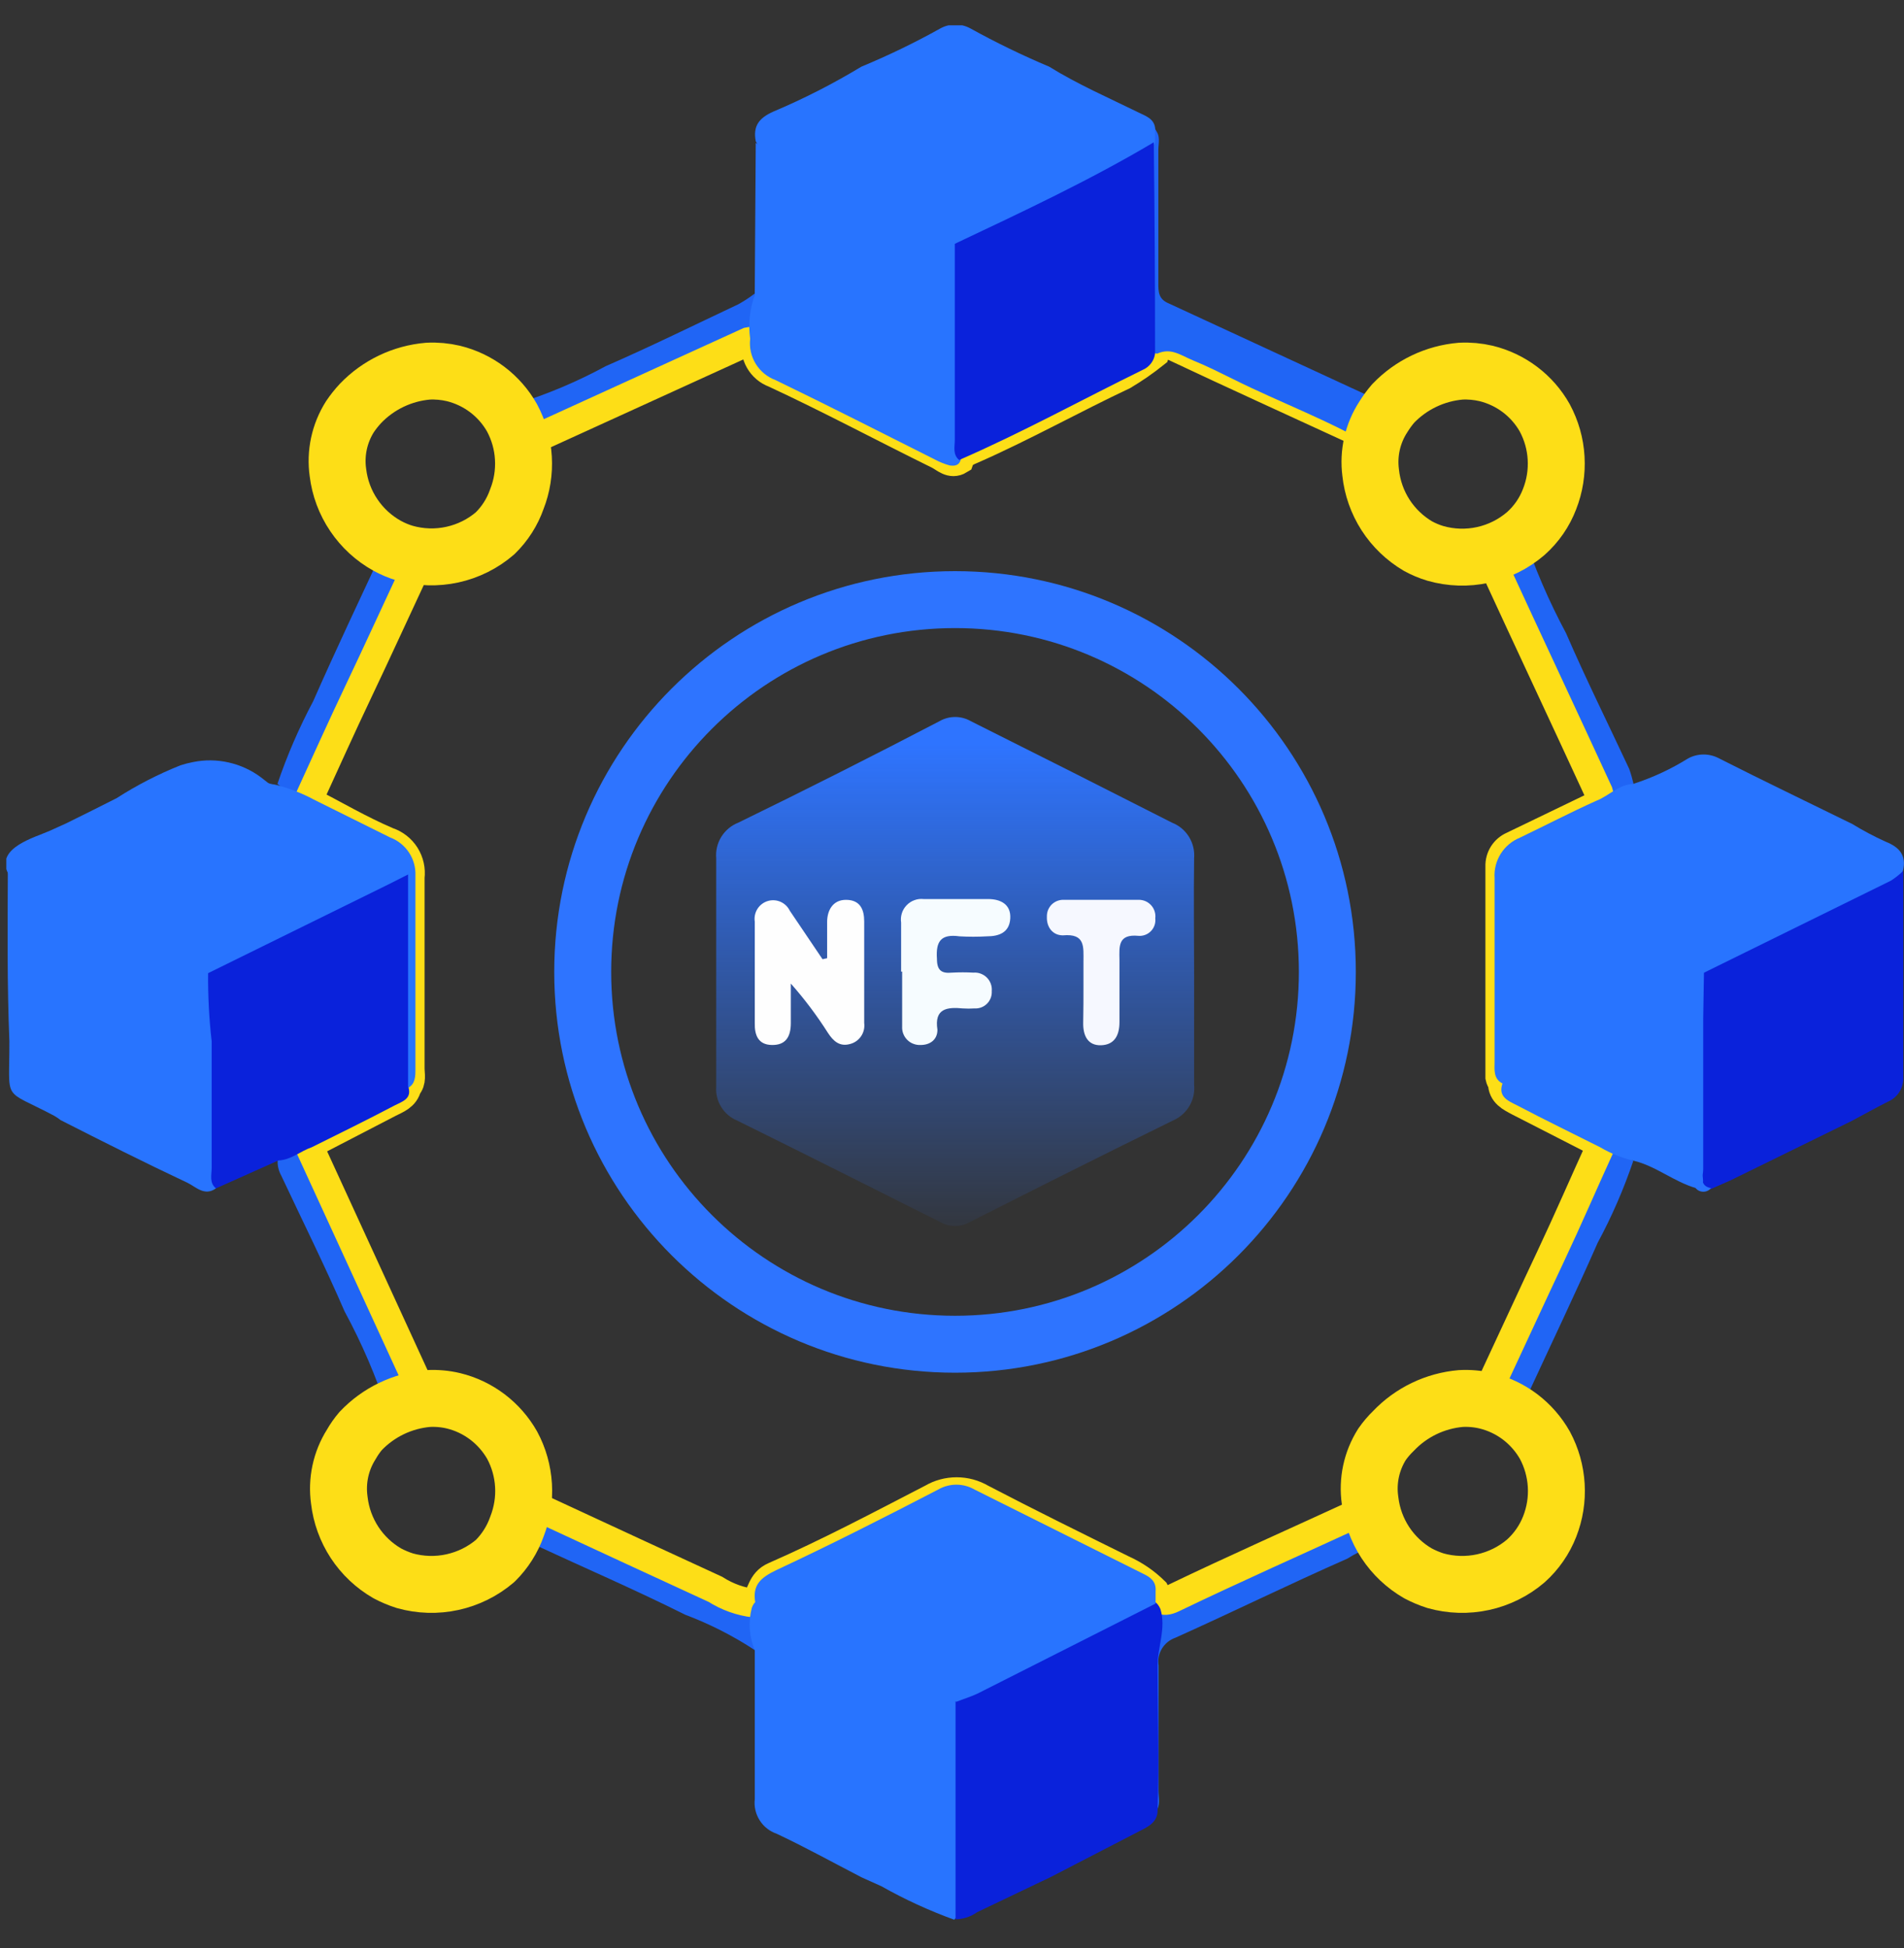 <svg width="43" height="44" viewBox="0 0 43 44" fill="none" xmlns="http://www.w3.org/2000/svg">
<rect x="0" y="0" width="43" height="44" fill="#333333" stroke="none"/>
<g clip-path="url(#clip0_471_2695)">
<path d="M9.732 31.45C9.382 31.533 9.05 31.678 8.752 31.88C8.498 31.099 8.174 30.343 7.783 29.621C7.336 28.589 6.832 27.575 6.35 26.549C6.293 26.446 6.265 26.329 6.27 26.211C6.476 26.042 6.714 25.917 6.969 25.844C7.099 25.941 7.194 26.078 7.239 26.234C7.944 27.724 8.643 29.22 9.32 30.722C9.445 30.971 9.582 31.214 9.732 31.45Z" fill="#2065F5"/>
<path d="M11.656 34.785C11.862 34.489 12.008 34.156 12.086 33.804C13.084 34.378 14.161 34.79 15.187 35.306C15.823 35.573 16.444 35.871 17.05 36.2C17.05 36.562 17.05 36.917 17.05 37.272C16.556 36.947 16.027 36.678 15.474 36.47C14.327 35.897 13.181 35.404 12.035 34.871C11.918 34.811 11.787 34.781 11.656 34.785Z" fill="#2065F5"/>
<path d="M8.759 12.047C9.055 12.249 9.385 12.395 9.733 12.477C9.114 13.514 8.69 14.649 8.157 15.727C7.836 16.386 7.584 17.074 7.223 17.727C7.16 17.859 7.114 18.003 6.965 18.071C6.707 18.005 6.467 17.879 6.266 17.704C6.484 17.061 6.755 16.436 7.074 15.836C7.578 14.69 8.123 13.543 8.656 12.397C8.717 12.29 8.752 12.17 8.759 12.047Z" fill="#2065F5"/>
<path d="M12.086 10.104C12.008 9.752 11.862 9.42 11.656 9.124C12.357 8.906 13.035 8.62 13.68 8.27C14.694 7.828 15.68 7.341 16.677 6.871C16.805 6.8 16.928 6.719 17.044 6.63V7.708C16.806 7.879 16.543 8.012 16.265 8.103C15.004 8.677 13.76 9.284 12.499 9.823C12.327 9.926 12.241 10.064 12.086 10.104Z" fill="#2065F5"/>
<path d="M31.06 33.804C31.14 34.155 31.286 34.488 31.489 34.785C31.113 34.857 30.753 34.999 30.429 35.203C29.128 35.776 27.844 36.407 26.543 36.991C26.417 37.035 26.31 37.122 26.241 37.236C26.172 37.35 26.145 37.484 26.165 37.616C26.165 38.562 26.165 39.502 26.165 40.448C26.165 40.608 26.216 40.774 26.102 40.918C26.102 39.536 26.102 38.149 26.102 36.768C26.102 36.59 26.102 36.412 26.102 36.235C26.07 36.203 26.049 36.162 26.043 36.117C26.037 36.073 26.045 36.028 26.067 35.988C26.408 36.036 26.755 35.957 27.042 35.765C28.188 35.237 29.294 34.693 30.435 34.2C30.67 34.08 30.842 33.925 31.06 33.804Z" fill="#2065F5"/>
<path d="M34.398 31.884C34.104 31.676 33.771 31.529 33.418 31.454C34.043 30.417 34.461 29.276 34.994 28.199C35.321 27.54 35.596 26.852 35.934 26.198C35.976 26.055 36.068 25.931 36.192 25.849C36.447 25.923 36.683 26.05 36.886 26.221C36.67 26.858 36.402 27.475 36.083 28.067C35.579 29.213 35.029 30.36 34.501 31.506C34.436 31.622 34.401 31.752 34.398 31.884Z" fill="#2065F5"/>
<path d="M33.418 12.477C33.771 12.402 34.104 12.256 34.398 12.047C34.655 12.825 34.98 13.578 35.367 14.3C35.814 15.332 36.318 16.346 36.794 17.366C36.833 17.477 36.865 17.59 36.892 17.704C36.663 17.874 36.42 18.022 36.163 18.146C35.737 17.375 35.354 16.581 35.017 15.767C34.57 14.821 34.117 13.881 33.699 12.901C33.63 12.758 33.487 12.643 33.418 12.477Z" fill="#2065F5"/>
<path d="M26.084 7.988C26.153 7.77 26.256 7.713 26.491 7.822C27.901 8.487 29.317 9.129 30.733 9.782C30.882 9.851 31.025 9.926 31.042 10.115C30.995 10.435 31.024 10.762 31.125 11.07C31.227 11.377 31.399 11.657 31.628 11.886C31.857 12.116 32.136 12.289 32.443 12.391C32.751 12.493 33.078 12.523 33.398 12.476C33.593 12.476 33.667 12.631 33.736 12.786C34.527 14.505 35.318 16.185 36.104 17.893C36.129 17.975 36.142 18.06 36.144 18.145L34.16 19.102C34.071 19.141 33.995 19.207 33.943 19.289C33.891 19.372 33.865 19.469 33.868 19.567C33.868 21.156 33.868 22.744 33.868 24.33C33.877 24.374 33.897 24.415 33.925 24.45C33.925 24.702 34.115 24.788 34.298 24.886L36.167 25.843C35.783 26.686 35.404 27.563 35.02 28.377C34.636 29.19 34.189 30.165 33.771 31.059C33.696 31.225 33.639 31.426 33.398 31.449C33.078 31.401 32.751 31.43 32.444 31.532C32.136 31.633 31.857 31.805 31.628 32.034C31.399 32.263 31.227 32.543 31.125 32.85C31.023 33.157 30.995 33.484 31.042 33.805C31.042 33.999 30.882 34.074 30.733 34.143C29.317 34.796 27.867 35.438 26.485 36.103C26.239 36.223 26.159 36.103 26.078 35.937C25.869 35.731 25.624 35.564 25.356 35.444C24.29 34.917 23.218 34.389 22.164 33.839C21.994 33.739 21.801 33.687 21.605 33.687C21.408 33.687 21.215 33.739 21.046 33.839C19.871 34.447 18.702 35.066 17.486 35.599C17.183 35.73 17.2 36.017 17.039 36.212C16.725 36.175 16.423 36.067 16.157 35.897C14.907 35.324 13.675 34.75 12.437 34.177C12.276 34.103 12.104 34.04 12.087 33.822C12.134 33.502 12.106 33.175 12.004 32.867C11.903 32.56 11.73 32.28 11.502 32.051C11.273 31.823 10.993 31.65 10.686 31.549C10.379 31.447 10.052 31.419 9.731 31.466C9.665 31.457 9.602 31.431 9.55 31.389C9.498 31.348 9.457 31.293 9.433 31.231L6.968 25.86L8.791 24.915C8.963 24.828 9.147 24.765 9.198 24.548C9.313 24.422 9.267 24.267 9.267 24.129C9.267 22.691 9.267 21.263 9.267 19.813C9.289 19.64 9.25 19.465 9.157 19.317C9.064 19.17 8.922 19.059 8.757 19.005C8.138 18.741 7.553 18.397 6.957 18.088C7.335 17.262 7.708 16.431 8.103 15.6C8.499 14.769 8.946 13.789 9.37 12.883C9.45 12.711 9.508 12.517 9.743 12.493C10.066 12.54 10.395 12.51 10.704 12.406C11.013 12.301 11.293 12.126 11.521 11.893C11.749 11.66 11.919 11.377 12.018 11.066C12.116 10.755 12.14 10.425 12.087 10.103C12.095 10.038 12.121 9.976 12.161 9.923C12.202 9.871 12.255 9.83 12.316 9.805L16.902 7.713C16.959 7.701 17.017 7.701 17.074 7.713C17.047 7.863 17.073 8.017 17.149 8.149C17.224 8.281 17.344 8.383 17.486 8.435C18.724 9.009 19.957 9.668 21.189 10.275C21.332 10.344 21.476 10.51 21.671 10.39C21.722 10.247 21.848 10.201 21.969 10.149C23.115 9.645 24.262 9.003 25.373 8.481C25.621 8.333 25.859 8.168 26.084 7.988V7.988Z" stroke="#FDDE17" stroke-width="0.643" stroke-miterlimit="10"/>
<path d="M26.968 21.974C26.968 22.817 26.968 23.654 26.968 24.496C26.985 24.665 26.948 24.836 26.861 24.982C26.774 25.129 26.643 25.244 26.486 25.31C24.956 26.061 23.425 26.829 21.901 27.603C21.799 27.661 21.685 27.691 21.568 27.691C21.452 27.691 21.337 27.661 21.236 27.603C19.711 26.835 18.181 26.067 16.65 25.31C16.5 25.249 16.373 25.141 16.288 25.003C16.202 24.865 16.163 24.704 16.175 24.542C16.175 22.822 16.175 21.103 16.175 19.383C16.16 19.214 16.201 19.044 16.291 18.899C16.381 18.755 16.515 18.643 16.673 18.581C18.202 17.836 19.717 17.071 21.219 16.288C21.326 16.226 21.448 16.194 21.571 16.194C21.695 16.194 21.817 16.226 21.924 16.288C23.452 17.052 24.967 17.817 26.469 18.581C26.628 18.643 26.762 18.755 26.851 18.899C26.941 19.044 26.982 19.214 26.968 19.383C26.956 20.266 26.968 21.12 26.968 21.974Z" fill="url(#paint0_linear_471_2695)"/>
<path d="M18.68 21.642C18.68 21.372 18.68 21.069 18.68 20.822C18.68 20.576 18.8 20.318 19.115 20.324C19.43 20.329 19.517 20.547 19.517 20.811C19.517 21.573 19.517 22.341 19.517 23.104C19.531 23.208 19.507 23.314 19.449 23.401C19.391 23.489 19.303 23.552 19.201 23.579C18.96 23.648 18.817 23.511 18.697 23.327C18.448 22.935 18.168 22.563 17.86 22.215C17.86 22.513 17.86 22.788 17.86 23.109C17.86 23.43 17.734 23.608 17.43 23.602C17.126 23.596 17.04 23.384 17.046 23.109C17.046 22.347 17.046 21.585 17.046 20.817C17.03 20.714 17.053 20.609 17.11 20.522C17.167 20.435 17.255 20.372 17.356 20.346C17.449 20.322 17.549 20.331 17.636 20.372C17.724 20.413 17.795 20.483 17.837 20.57L18.576 21.665L18.68 21.642Z" fill="#FEFEFE"/>
<path d="M20.351 21.945C20.351 21.573 20.351 21.206 20.351 20.839C20.34 20.768 20.346 20.696 20.367 20.628C20.388 20.56 20.425 20.498 20.475 20.446C20.524 20.395 20.584 20.355 20.652 20.331C20.719 20.306 20.791 20.298 20.861 20.306H22.317C22.598 20.306 22.833 20.426 22.816 20.741C22.799 21.057 22.57 21.148 22.289 21.148C22.082 21.16 21.876 21.16 21.67 21.148C21.257 21.091 21.131 21.252 21.16 21.658C21.16 21.916 21.263 21.991 21.498 21.968C21.66 21.959 21.823 21.959 21.985 21.968C22.041 21.963 22.097 21.971 22.149 21.991C22.202 22.011 22.249 22.041 22.289 22.081C22.328 22.121 22.358 22.169 22.377 22.222C22.396 22.274 22.403 22.331 22.398 22.386C22.401 22.438 22.393 22.491 22.375 22.539C22.356 22.588 22.328 22.633 22.291 22.669C22.254 22.706 22.21 22.735 22.161 22.753C22.112 22.772 22.06 22.779 22.008 22.776C21.92 22.782 21.832 22.782 21.744 22.776C21.389 22.742 21.096 22.776 21.171 23.258C21.171 23.487 20.999 23.602 20.793 23.602C20.737 23.605 20.681 23.596 20.629 23.576C20.576 23.557 20.529 23.526 20.489 23.486C20.45 23.447 20.419 23.399 20.399 23.347C20.379 23.295 20.371 23.239 20.374 23.183C20.374 22.77 20.374 22.358 20.374 21.945H20.351Z" fill="#F6FCFF"/>
<path d="M24.469 22.255C24.469 22.077 24.469 21.9 24.469 21.728C24.469 21.384 24.515 21.08 24.004 21.126C23.775 21.126 23.632 20.942 23.643 20.702C23.642 20.653 23.65 20.605 23.667 20.559C23.685 20.514 23.711 20.472 23.744 20.437C23.778 20.402 23.818 20.374 23.863 20.354C23.908 20.335 23.956 20.324 24.004 20.323C24.578 20.323 25.151 20.323 25.724 20.323C25.776 20.324 25.828 20.335 25.876 20.357C25.924 20.379 25.966 20.411 26.001 20.45C26.036 20.49 26.062 20.536 26.077 20.587C26.093 20.637 26.097 20.69 26.091 20.742C26.097 20.794 26.091 20.846 26.075 20.896C26.058 20.945 26.031 20.991 25.994 21.029C25.958 21.066 25.914 21.096 25.866 21.114C25.817 21.133 25.765 21.141 25.712 21.137C25.248 21.092 25.277 21.372 25.282 21.676C25.282 22.146 25.282 22.616 25.282 23.086C25.282 23.379 25.174 23.596 24.87 23.608C24.566 23.619 24.457 23.39 24.463 23.098C24.469 22.805 24.469 22.536 24.469 22.255Z" fill="#F6F8FF"/>
<path d="M21.569 30.361C26.213 30.361 29.977 26.596 29.977 21.952C29.977 17.308 26.213 13.543 21.569 13.543C16.925 13.543 13.16 17.308 13.16 21.952C13.16 26.596 16.925 30.361 21.569 30.361Z" stroke="#2E74FF" stroke-width="1.286" stroke-miterlimit="10"/>
<path d="M23.695 1.506C24.342 1.907 25.041 2.211 25.718 2.543C25.895 2.629 26.073 2.687 26.09 2.916C26.134 2.997 26.145 3.091 26.119 3.18C26.083 3.268 26.029 3.348 25.961 3.415C25.893 3.482 25.812 3.534 25.724 3.569C24.445 4.223 23.161 4.859 21.878 5.501C21.785 5.548 21.683 5.574 21.579 5.576C21.419 5.564 21.263 5.513 21.127 5.427L17.579 3.655C17.356 3.571 17.174 3.405 17.068 3.191C17.005 2.853 17.131 2.67 17.464 2.521C18.151 2.231 18.815 1.892 19.453 1.506C20.065 1.252 20.662 0.963 21.241 0.64C21.344 0.584 21.459 0.555 21.576 0.555C21.694 0.555 21.809 0.584 21.912 0.64C22.491 0.96 23.085 1.249 23.695 1.506Z" fill="#2874FF"/>
<path d="M17.068 3.226C17.428 3.504 17.825 3.729 18.248 3.896C19.36 4.435 20.438 5.043 21.579 5.524C21.704 5.724 21.751 5.963 21.71 6.195C21.71 7.553 21.71 8.912 21.71 10.27C21.71 10.454 21.636 10.545 21.441 10.511C21.328 10.479 21.218 10.435 21.114 10.379C19.916 9.777 18.724 9.17 17.515 8.585C17.328 8.516 17.171 8.386 17.067 8.217C16.963 8.047 16.919 7.848 16.942 7.651C16.895 7.318 16.931 6.98 17.045 6.665L17.068 3.226Z" fill="#2874FF"/>
<path d="M31.491 9.14C31.289 9.436 31.143 9.766 31.061 10.114C30.035 9.501 28.911 9.094 27.845 8.561C27.553 8.418 27.272 8.274 26.962 8.148C26.653 8.022 26.452 7.845 26.131 7.988C26.063 7.988 26.017 7.913 25.994 7.839C25.896 6.561 25.994 5.282 25.948 4.004C25.914 3.736 25.962 3.465 26.085 3.225V2.927C26.217 3.064 26.16 3.236 26.16 3.391C26.16 4.388 26.16 5.386 26.16 6.389C26.16 6.589 26.16 6.756 26.395 6.853L31.267 9.106C31.34 9.127 31.415 9.138 31.491 9.14Z" fill="#2065F5"/>
<path d="M26.086 7.989C26.075 8.069 26.043 8.145 25.994 8.209C25.944 8.273 25.879 8.324 25.805 8.355C24.424 9.032 23.071 9.777 21.661 10.39C21.512 10.264 21.563 10.092 21.563 9.937C21.563 8.466 21.563 6.989 21.563 5.507C23.076 4.79 24.601 4.079 26.057 3.214C26.076 4.807 26.086 6.399 26.086 7.989Z" fill="#0A22DB"/>
<path d="M1.489 18.599C1.871 18.412 2.253 18.22 2.636 18.026C3.091 17.734 3.572 17.486 4.074 17.286C4.168 17.255 4.264 17.23 4.361 17.212C4.626 17.158 4.899 17.161 5.163 17.221C5.426 17.28 5.675 17.394 5.891 17.555L6.046 17.676C6.098 17.716 6.184 17.71 6.258 17.733C6.547 17.809 6.826 17.919 7.089 18.06C7.662 18.341 8.236 18.633 8.809 18.914C8.983 18.979 9.133 19.098 9.236 19.254C9.339 19.409 9.39 19.593 9.382 19.779C9.382 21.235 9.382 22.691 9.382 24.147C9.382 24.308 9.382 24.48 9.216 24.571C8.986 24.445 9.055 24.216 9.049 23.998C9.049 22.852 9.049 21.648 9.049 20.467C9.049 19.957 9.049 19.951 8.568 20.192L5.255 21.849C5.091 21.948 4.91 22.018 4.722 22.055C4.546 22.059 4.372 22.011 4.223 21.918L0.629 20.118C0.421 20.038 0.252 19.88 0.159 19.676C-0.053 19.137 0.773 18.92 1.122 18.765L1.489 18.599Z" fill="#2874FF"/>
<path d="M0.177 19.671C0.438 19.885 0.73 20.059 1.043 20.186L4.682 21.981C4.846 22.265 4.915 22.595 4.877 22.921C4.963 24.226 4.963 25.536 4.877 26.841C4.619 27.025 4.424 26.807 4.235 26.715C3.261 26.257 2.304 25.775 1.369 25.299C1.324 25.264 1.276 25.231 1.226 25.202C0.034 24.571 0.217 24.927 0.212 23.517C0.16 22.233 0.171 20.955 0.177 19.671Z" fill="#2874FF"/>
<path d="M4.877 26.841C4.723 26.715 4.78 26.537 4.78 26.383C4.78 25.431 4.78 24.474 4.78 23.517C4.722 23.007 4.695 22.494 4.7 21.98L8.775 19.974L9.216 19.751V24.531C9.32 24.818 9.079 24.881 8.913 24.967C8.294 25.293 7.663 25.603 7.038 25.913C6.786 25.998 6.574 26.199 6.287 26.21L4.877 26.841Z" fill="#0A22DB"/>
<path d="M19.459 42.402C18.817 42.07 18.186 41.72 17.538 41.416C17.38 41.362 17.245 41.255 17.156 41.113C17.066 40.971 17.027 40.803 17.046 40.637C17.046 39.49 17.046 38.396 17.046 37.272C16.92 36.971 16.896 36.637 16.977 36.321C16.992 36.275 17.015 36.232 17.046 36.195C17.24 36.137 17.39 36.252 17.544 36.327C18.788 36.94 20.026 37.565 21.264 38.184C21.43 38.27 21.62 38.338 21.677 38.556C21.763 40.035 21.677 41.52 21.677 42.998C21.681 43.064 21.672 43.13 21.65 43.192C21.629 43.254 21.595 43.311 21.551 43.359C20.983 43.153 20.432 42.9 19.906 42.603L19.459 42.402Z" fill="#2874FF"/>
<path d="M21.58 43.349C21.58 41.71 21.58 40.069 21.58 38.425C21.695 38.208 21.941 38.196 22.153 38.099C23.334 37.491 24.526 36.952 25.701 36.305C25.862 36.224 26.057 36.012 26.206 36.339C26.343 36.78 26.137 37.205 26.143 37.64C26.143 38.723 26.183 39.807 26.143 40.89C26.143 41.154 25.936 41.257 25.73 41.36L23.735 42.392L22.067 43.189C21.925 43.291 21.755 43.347 21.58 43.349Z" fill="#0A22DB"/>
<path d="M17.059 36.206C16.985 35.8 17.174 35.633 17.546 35.456C18.773 34.882 19.982 34.269 21.186 33.644C21.311 33.571 21.454 33.533 21.599 33.533C21.744 33.533 21.886 33.571 22.011 33.644L25.812 35.542C25.983 35.622 26.115 35.719 26.098 35.937C26.098 36.029 26.098 36.126 26.098 36.218L22.086 38.247C21.931 38.322 21.759 38.373 21.599 38.436C20.051 37.748 18.567 36.952 17.059 36.206Z" fill="#2874FF"/>
<path d="M36.889 17.704C37.322 17.564 37.736 17.372 38.122 17.131C38.23 17.072 38.351 17.041 38.474 17.041C38.597 17.041 38.719 17.072 38.827 17.131C39.824 17.636 40.827 18.117 41.83 18.61C42.074 18.759 42.326 18.893 42.587 19.011C42.902 19.137 43.057 19.321 42.977 19.665C42.897 19.841 42.756 19.983 42.581 20.066C41.337 20.696 40.088 21.315 38.838 21.94C38.722 22.005 38.593 22.042 38.46 22.049C38.414 22.055 38.368 22.055 38.322 22.049C37.05 21.476 35.823 20.811 34.568 20.198C34.086 19.963 34.086 19.957 34.086 20.513C34.086 21.659 34.086 22.771 34.086 23.901C34.086 24.101 34.144 24.319 33.937 24.474C33.72 24.365 33.754 24.158 33.754 23.975C33.754 22.592 33.754 21.21 33.754 19.831C33.741 19.638 33.79 19.446 33.893 19.282C33.996 19.119 34.148 18.992 34.327 18.919C34.9 18.644 35.474 18.346 36.047 18.088C36.322 17.985 36.551 17.721 36.889 17.704Z" fill="#2874FF"/>
<path d="M38.484 21.969L42.708 19.889C42.806 19.825 42.898 19.752 42.983 19.671C42.983 21.218 42.983 22.766 42.983 24.314C42.992 24.434 42.962 24.555 42.899 24.658C42.835 24.761 42.74 24.841 42.628 24.887C42.358 25.024 42.089 25.173 41.82 25.317L39.086 26.658L38.644 26.853C38.312 26.893 38.352 26.635 38.346 26.451C38.346 25.781 38.346 25.105 38.346 24.434V23.052C38.398 22.714 38.243 22.307 38.484 21.969Z" fill="#0A22DB"/>
<path d="M33.948 24.433V19.745L38.385 21.969C38.434 22.328 38.45 22.69 38.431 23.052C38.431 24.198 38.431 25.311 38.431 26.445C38.431 26.572 38.557 26.778 38.304 26.835C37.806 26.692 37.399 26.337 36.895 26.216C36.628 26.154 36.373 26.051 36.138 25.912C35.513 25.597 34.883 25.293 34.264 24.967C34.057 24.863 33.805 24.766 33.948 24.433Z" fill="#2874FF"/>
<path d="M38.293 26.835C38.442 26.709 38.385 26.537 38.385 26.382C38.385 25.236 38.385 24.141 38.385 23.023C38.413 22.983 38.442 22.983 38.465 23.023C38.465 24.17 38.465 25.282 38.465 26.411C38.465 26.566 38.367 26.784 38.643 26.835C38.621 26.86 38.594 26.881 38.564 26.895C38.534 26.909 38.501 26.916 38.468 26.916C38.434 26.916 38.402 26.909 38.371 26.895C38.341 26.881 38.315 26.86 38.293 26.835Z" fill="#2874FF"/>
<path d="M38.465 23.023H38.385V21.969H38.482L38.465 23.023Z" fill="#2874FF"/>
<path d="M31.465 9.111C31.868 8.691 32.41 8.432 32.99 8.383C33.182 8.373 33.376 8.391 33.563 8.435C33.841 8.503 34.101 8.627 34.329 8.799C34.557 8.972 34.747 9.189 34.887 9.438C35.037 9.718 35.125 10.026 35.143 10.343C35.162 10.66 35.112 10.977 34.996 11.272C34.882 11.572 34.697 11.839 34.457 12.052C34.181 12.289 33.85 12.455 33.493 12.533C33.137 12.611 32.767 12.599 32.417 12.499C32.279 12.458 32.147 12.402 32.021 12.333C31.727 12.159 31.477 11.919 31.291 11.631C31.106 11.343 30.991 11.016 30.955 10.676C30.898 10.235 30.999 9.788 31.242 9.415C31.308 9.308 31.383 9.206 31.465 9.111V9.111Z" stroke="#FDDE17" stroke-width="1.286" stroke-linecap="round" stroke-linejoin="round"/>
<path d="M31.468 32.321C31.869 31.898 32.412 31.637 32.993 31.587C33.185 31.577 33.378 31.594 33.566 31.639C33.843 31.706 34.104 31.831 34.332 32.003C34.559 32.176 34.749 32.393 34.89 32.642C35.04 32.921 35.127 33.23 35.146 33.547C35.165 33.863 35.115 34.18 34.999 34.476C34.883 34.774 34.698 35.041 34.46 35.255C34.183 35.492 33.852 35.656 33.496 35.734C33.14 35.812 32.77 35.801 32.419 35.702C32.283 35.659 32.151 35.603 32.024 35.536C31.727 35.365 31.474 35.126 31.286 34.84C31.098 34.553 30.98 34.226 30.941 33.885C30.878 33.446 30.974 32.999 31.21 32.624C31.286 32.515 31.372 32.413 31.468 32.321Z" stroke="#FDDE17" stroke-width="1.286" stroke-linecap="round" stroke-linejoin="round"/>
<path d="M8.142 9.111C8.545 8.691 9.087 8.432 9.667 8.383C9.859 8.373 10.052 8.391 10.24 8.435C10.518 8.503 10.778 8.627 11.006 8.799C11.234 8.972 11.424 9.189 11.564 9.438C11.714 9.718 11.802 10.026 11.82 10.343C11.839 10.66 11.789 10.977 11.673 11.272C11.571 11.565 11.402 11.83 11.18 12.046C10.904 12.284 10.572 12.449 10.216 12.527C9.86 12.605 9.49 12.593 9.14 12.493C9.002 12.452 8.87 12.396 8.744 12.327C8.441 12.159 8.183 11.922 7.99 11.635C7.796 11.348 7.674 11.02 7.632 10.676C7.569 10.237 7.665 9.79 7.901 9.415C7.973 9.307 8.054 9.206 8.142 9.111V9.111Z" stroke="#FDDE17" stroke-width="1.286" stroke-linecap="round" stroke-linejoin="round"/>
<path d="M8.145 32.321C8.546 31.898 9.089 31.637 9.669 31.587C9.862 31.577 10.055 31.594 10.243 31.639C10.52 31.706 10.781 31.831 11.008 32.003C11.236 32.176 11.426 32.393 11.567 32.642C11.717 32.921 11.804 33.23 11.823 33.547C11.842 33.863 11.791 34.18 11.676 34.476C11.573 34.77 11.404 35.036 11.183 35.255C10.905 35.492 10.574 35.656 10.218 35.734C9.862 35.812 9.493 35.801 9.142 35.702C9.006 35.659 8.873 35.603 8.747 35.536C8.45 35.365 8.197 35.126 8.009 34.84C7.821 34.553 7.702 34.226 7.663 33.885C7.601 33.446 7.696 32.999 7.933 32.624C7.994 32.517 8.065 32.415 8.145 32.321Z" stroke="#FDDE17" stroke-width="1.286" stroke-linecap="round" stroke-linejoin="round"/>
</g>
<defs>
<linearGradient id="paint0_linear_471_2695" x1="21.574" y1="16.798" x2="21.574" y2="28.399" gradientUnits="userSpaceOnUse">
<stop stop-color="#2E74FF"/>
<stop offset="1" stop-color="#2E74FF" stop-opacity="0"/>
</linearGradient>
<clipPath id="clip0_471_2695">
<rect width="42.857" height="42.788" fill="white" transform="translate(0.143 0.572)"/>
</clipPath>
</defs>
</svg>
